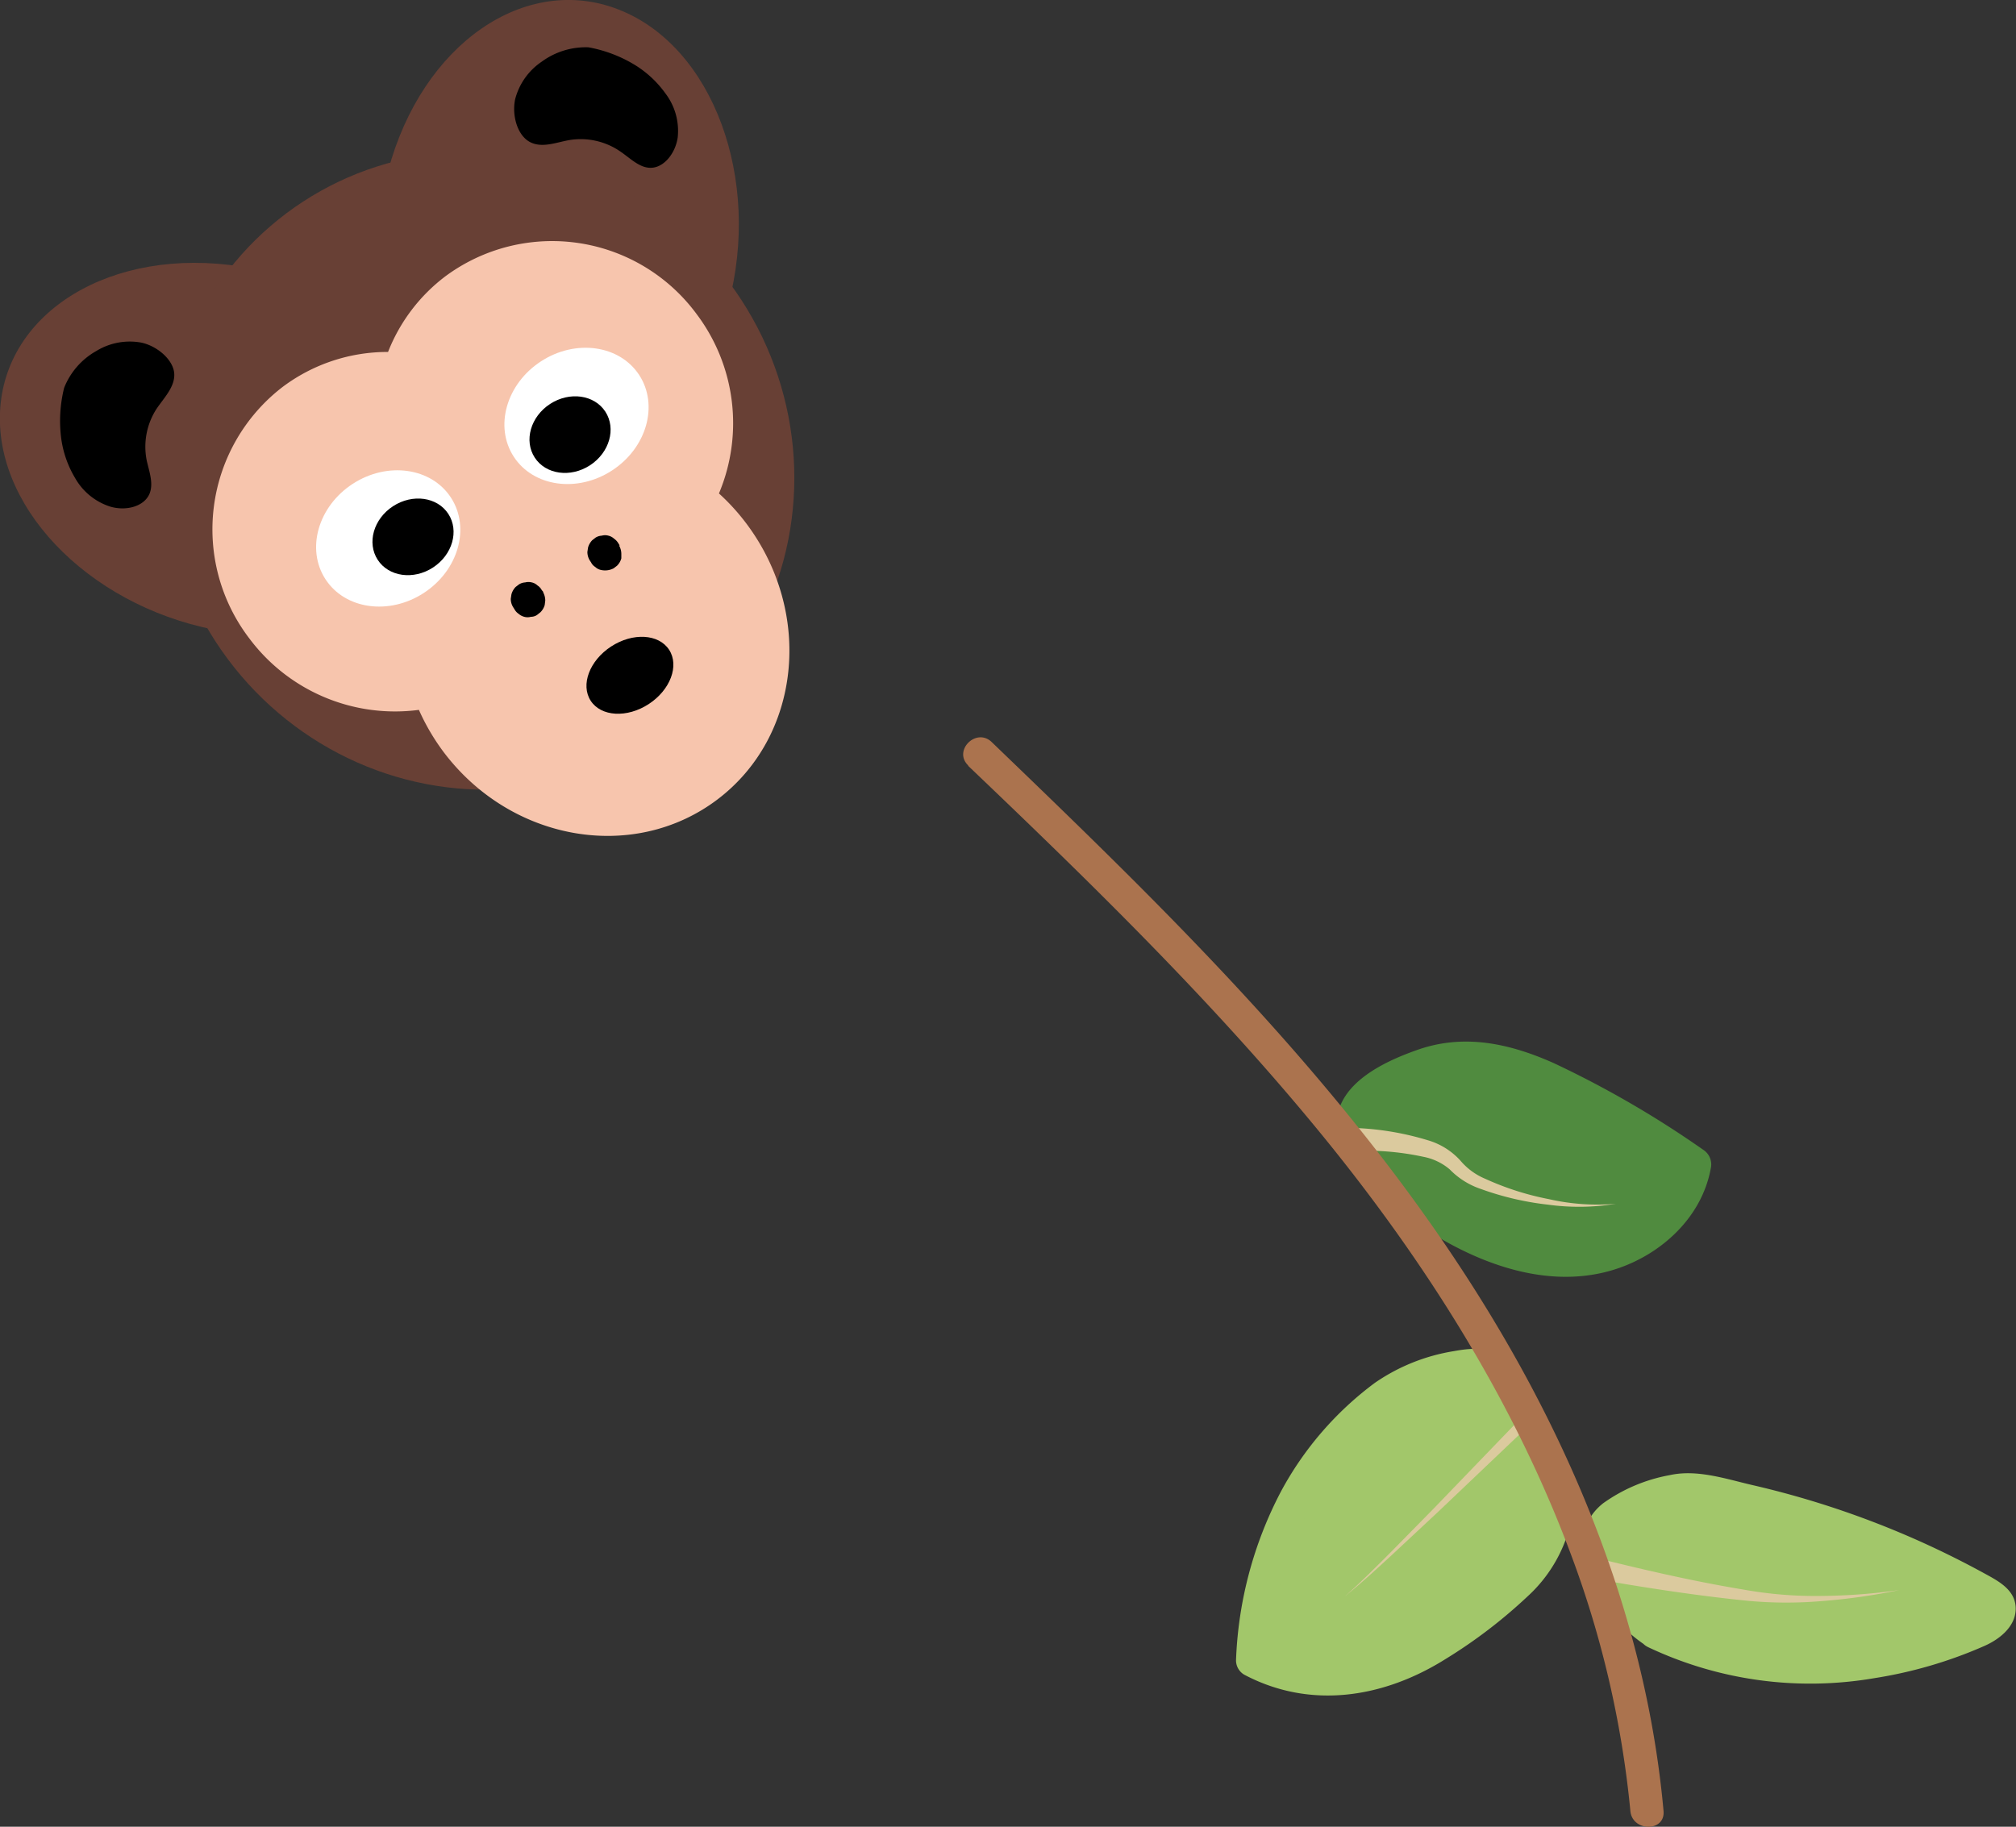 <svg id="Layer_1" data-name="Layer 1" xmlns="http://www.w3.org/2000/svg" viewBox="0 0 182.35 165.26"><rect x="0" y="0" width="182.35" height="165.26" fill="#333333" stroke="none"/><defs><style>.cls-1{fill:#684035;}.cls-2{fill:#f7c5ad;}.cls-3{fill:#fff;}.cls-4{fill:#508b3f;}.cls-5{fill:#dbca9e;}.cls-6{fill:#a2c76a;}.cls-7{fill:#ab734e;}</style></defs><title>hideAndSeekPopUpImg</title><path class="cls-1" d="M21.78,24.11C10.13,22.28.38,28.19,0,37.31s8.77,18,20.42,19.84Z"/><path class="cls-1" d="M35.11,15.44C38.16,4,47.51-2.47,56,.88s12.91,15.31,9.87,26.7Z"/><ellipse class="cls-1" cx="43.28" cy="42.58" rx="28.36" ry="29.06" transform="translate(-16.22 30.5) rotate(-33.05)"/><path class="cls-2" d="M63,28.4A16.23,16.23,0,0,0,40.28,25a15.81,15.81,0,0,0-5.18,6.84A15.8,15.8,0,0,0,25.57,35a16.25,16.25,0,0,0-3,22.78,16.45,16.45,0,0,0,15.32,6.44,19.77,19.77,0,0,0,2.24,3.82c6.1,8.08,17.17,10,24.73,4.31s8.74-16.88,2.64-25a19.4,19.4,0,0,0-2.47-2.71A16.4,16.4,0,0,0,63,28.4Z"/><ellipse class="cls-3" cx="35.11" cy="48.71" rx="6.77" ry="5.89" transform="translate(-20.88 27.03) rotate(-33.05)"/><ellipse class="cls-3" cx="52.14" cy="37.63" rx="6.77" ry="5.89" transform="translate(-12.08 34.52) rotate(-33.05)"/><ellipse cx="56.98" cy="61.09" rx="4.23" ry="3.11" transform="translate(-24.1 40.96) rotate(-33.05)"/><ellipse cx="37.36" cy="48.56" rx="3.81" ry="3.31" transform="translate(-20.44 28.24) rotate(-33.05)"/><ellipse cx="51.56" cy="39.32" rx="3.81" ry="3.31" transform="translate(-13.1 34.48) rotate(-33.05)"/><path d="M49.15,53.56,49,53.38a1.13,1.13,0,0,0-.39-.42,1.05,1.05,0,0,0-.51-.27,1.22,1.22,0,0,0-.6,0,1.16,1.16,0,0,0-.56.18l-.3.23a1.54,1.54,0,0,0-.38.67l-.06.4a1.42,1.42,0,0,0,.21.75l.12.19a1.18,1.18,0,0,0,.38.42,1.26,1.26,0,0,0,.51.27,1.11,1.11,0,0,0,.6,0,1,1,0,0,0,.56-.17l.3-.24a1.49,1.49,0,0,0,.39-.66l.05-.4a1.57,1.57,0,0,0-.2-.76Z"/><path d="M56.05,49.34l-.12-.19a1.31,1.31,0,0,0-.39-.42,1.14,1.14,0,0,0-.51-.27,1.11,1.11,0,0,0-.6,0,1.18,1.18,0,0,0-.55.17l-.31.24a1.57,1.57,0,0,0-.38.66l-.06.4a1.48,1.48,0,0,0,.21.76l.12.18a1,1,0,0,0,.38.42,1.06,1.06,0,0,0,.51.27,1.66,1.66,0,0,0,1.16-.15l.3-.23a1.47,1.47,0,0,0,.39-.67l0-.39a1.54,1.54,0,0,0-.2-.76Z"/><path d="M57.4,5.86a9.56,9.56,0,0,1,2.81,2.62,5.59,5.59,0,0,1,1.09,3.95c-.2,1.43-1.25,2.76-2.46,2.75-1,0-1.82-.85-2.68-1.44a6.31,6.31,0,0,0-4.65-1.07c-1.21.21-2.49.76-3.59.17S46.29,10.5,46.59,9A5.86,5.86,0,0,1,49,5.58a6.74,6.74,0,0,1,4.23-1.3A12.26,12.26,0,0,1,57.4,5.86Z"/><path d="M5.53,39.61a9.44,9.44,0,0,0,1.26,3.63A5.6,5.6,0,0,0,10,45.84c1.39.4,3,0,3.51-1.14.4-.92,0-2-.23-3A6.31,6.31,0,0,1,14.15,37c.67-1,1.69-2,1.61-3.21S14.28,31.33,12.81,31a5.79,5.79,0,0,0-4.11.76,6.6,6.6,0,0,0-2.9,3.33A12.4,12.4,0,0,0,5.53,39.61Z"/><path class="cls-4" d="M130.29,110.3c3.94,2.47,8.59,4.18,13.2,3.58s9.06-4,9.8-8.57a122.35,122.35,0,0,0-10.76-6.49c-4.29-2.29-9.4-4.34-13.85-2.41,0,0-4.05,1.2-5.76,3.67s1.33,5,1.33,5Z"/><path class="cls-4" d="M129.54,111.59c4.66,2.88,10.41,4.89,15.9,3.43,4.44-1.18,8.45-4.66,9.3-9.31a1.58,1.58,0,0,0-.69-1.7,90.83,90.83,0,0,0-13.5-7.83c-4.06-1.81-8.21-2.71-12.49-1.15-2.8,1-6.82,2.86-7.14,6.28-.21,2.3,1.39,4,3,5.41l5.32,4.64c1.45,1.26,3.58-.85,2.12-2.12l-3.93-3.42a17.18,17.18,0,0,1-3-2.86c-1.72-2.53,2.49-4.3,4.37-5a10.76,10.76,0,0,1,4.2-.81,17,17,0,0,1,6.28,1.71,92.39,92.39,0,0,1,13.3,7.74l-.68-1.69c-.7,3.79-3.9,6.44-7.55,7.31-4.61,1.08-9.38-.83-13.25-3.22C129.4,108,127.89,110.58,129.54,111.59Z"/><path class="cls-5" d="M122.89,102.06a25.94,25.94,0,0,1,6.28,1.1A6.38,6.38,0,0,1,132.1,105a5.91,5.91,0,0,0,2.24,1.64,25.4,25.4,0,0,0,5.75,1.84,19.71,19.71,0,0,0,6.08.42,20.51,20.51,0,0,1-6.16.08,26.36,26.36,0,0,1-6.07-1.42,7.06,7.06,0,0,1-2.81-1.77,5.18,5.18,0,0,0-2.39-1.14,24.46,24.46,0,0,0-5.87-.54Z"/><path class="cls-6" d="M140.77,136.68c-.46,3.71-3,6.3-5.63,8.39-3,2.36-6.09,4.75-9.77,6a14.88,14.88,0,0,1-12.08-.87c.41-10.42,5.3-19.64,13.12-24.71,0,0,7.19-3.25,8.59-1.38S141.26,132.67,140.77,136.68Z"/><path class="cls-6" d="M139.32,136.28c-.74,5.12-5.72,8.43-9.75,11-4.71,3-10.34,4.39-15.52,1.63l.74,1.29c.36-7.95,3.46-15.8,9.46-21.18a15.21,15.21,0,0,1,3.18-2.35l.2-.08.69-.28c.62-.23,1.25-.46,1.89-.65a10.76,10.76,0,0,1,3.47-.62c.07,0,.42.18.2.05s0,0,.12.16c.36.54.76,1,1.12,1.58,1.86,2.71,4.48,6.36,4.15,9.82-.19,1.92,2.81,1.91,3,0,.35-3.7-2.06-7.56-4-10.52a14.54,14.54,0,0,0-2.55-3.41c-1.17-.92-2.83-.74-4.2-.49a17.44,17.44,0,0,0-7.16,2.87,29.81,29.81,0,0,0-8.49,9.82,35.61,35.61,0,0,0-4.07,15.28,1.5,1.5,0,0,0,.74,1.3c6,3.18,12.63,2.09,18.19-1.4a45.47,45.47,0,0,0,7.43-5.67,13,13,0,0,0,4.06-7.38C142.49,135.19,139.6,134.38,139.32,136.28Z"/><path class="cls-5" d="M138.34,128.91l-8.26,7.86-4.17,3.89c-1.4,1.28-2.79,2.59-4.28,3.76,1.44-1.24,2.76-2.6,4.11-3.94l4-4.07,7.91-8.21Z"/><path class="cls-6" d="M149.8,147.68c8.93,4.5,20,3.8,29.18-.2,1-.45,2.25-1.43,1.77-2.45a2.16,2.16,0,0,0-1-.87,80.53,80.53,0,0,0-27.33-9.47s-6.05,1-7.51,3.64S147.71,146.62,149.8,147.68Z"/><path class="cls-6" d="M149.05,149a34.24,34.24,0,0,0,20.47,2.82,40,40,0,0,0,10-2.93c1.3-.58,2.72-1.67,2.8-3.23.08-1.76-1.47-2.58-2.81-3.31a81.91,81.91,0,0,0-21-8c-2.38-.55-5-1.45-7.48-.9A14.93,14.93,0,0,0,145,136c-2.32,1.85-2.12,4.51-1,7a13.16,13.16,0,0,0,5,5.95c1.69.92,3.21-1.67,1.51-2.59a10,10,0,0,1-3.47-3.94c-.66-1.17-1.57-2.88-.37-4a11.1,11.1,0,0,1,4.76-2.05,8.25,8.25,0,0,1,1.31-.28c-.85.06.76.24,1,.29.81.14,1.61.3,2.41.46a79.64,79.64,0,0,1,17.43,5.79c1.28.61,2.55,1.24,3.8,1.91.37.2,1.68.65,1.86,1l0-.17a1.94,1.94,0,0,1-.49.41,6.63,6.63,0,0,1-1,.5,38.16,38.16,0,0,1-8.26,2.4,30.94,30.94,0,0,1-19-2.38C148.84,145.53,147.31,148.12,149.05,149Z"/><path class="cls-5" d="M143.81,140.8c4.59,1.15,9.22,2.23,13.87,3a36.73,36.73,0,0,0,7,.58,52.74,52.74,0,0,0,7.09-.53,54,54,0,0,1-7.07,1,37.46,37.46,0,0,1-7.18-.09c-4.76-.5-9.46-1.25-14.17-2.08Z"/><path class="cls-7" d="M87.57,69.28C98.81,80,110,90.91,119.84,103c9.12,11.23,17,23.67,22.12,37.27a90.9,90.9,0,0,1,5.51,23.56c.17,1.9,3.17,1.92,3,0-1.32-14.63-6.38-28.61-13.59-41.35-7.56-13.37-17.42-25.27-28-36.35-6.21-6.51-12.69-12.75-19.18-19-1.4-1.34-3.52.78-2.12,2.12Z"/></svg>